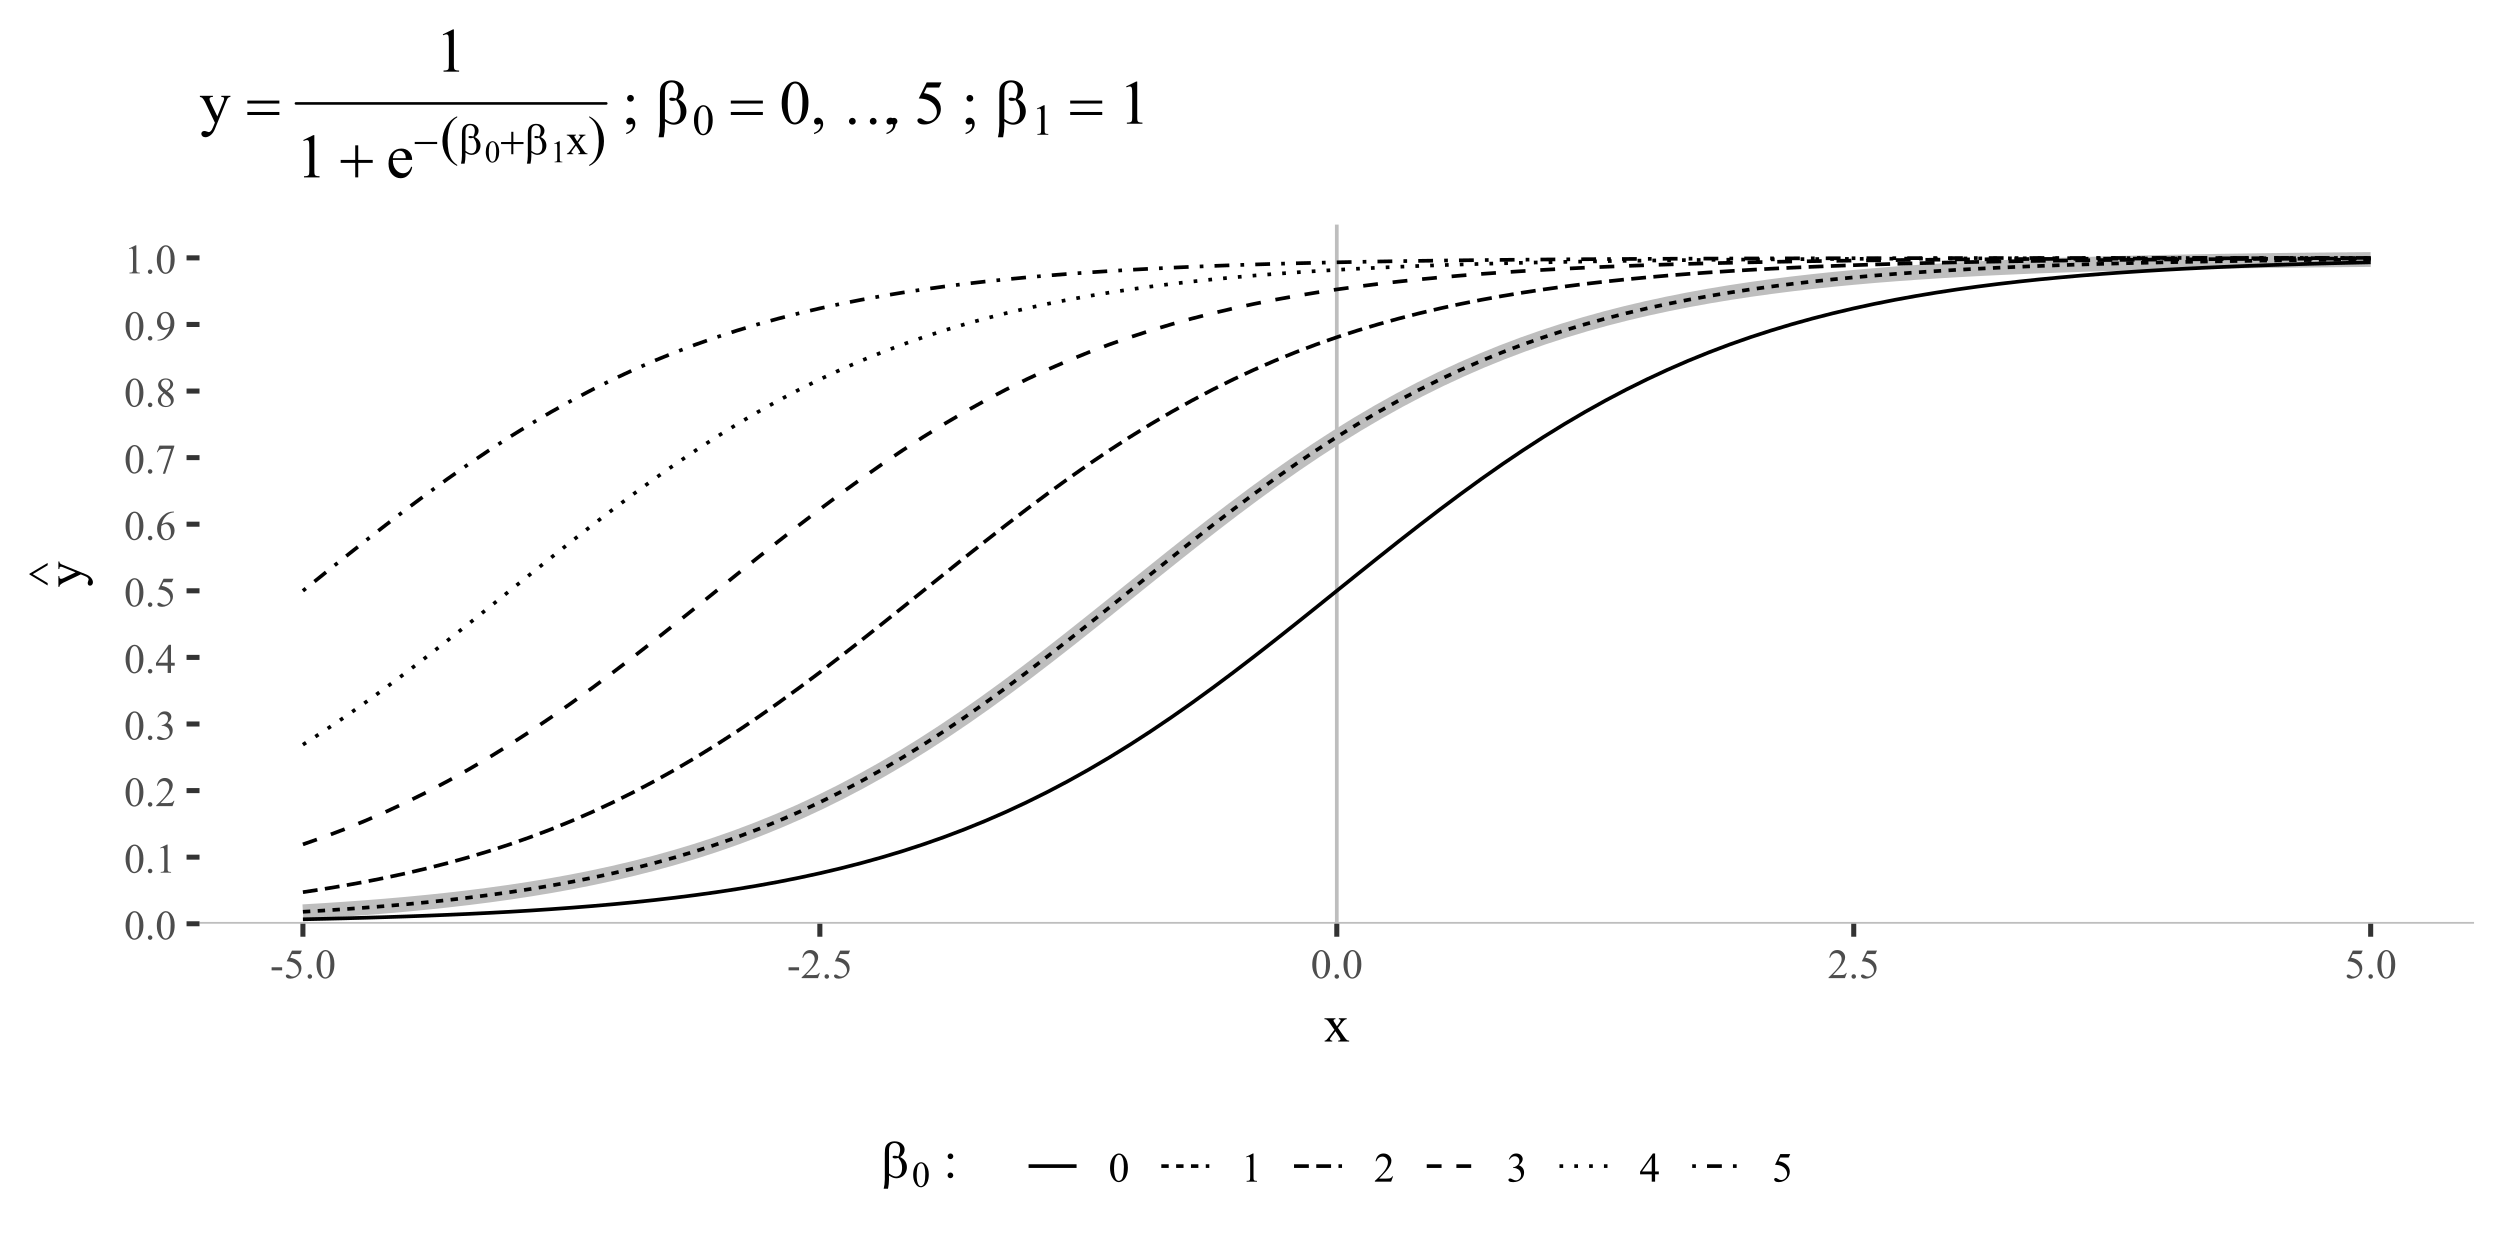 <?xml version="1.0" encoding="UTF-8"?>
<svg xmlns="http://www.w3.org/2000/svg" xmlns:xlink="http://www.w3.org/1999/xlink" width="720" height="360" viewBox="0 0 720 360">
<defs>
<g>
<g id="glyph-0-0">
<path d="M 0.434 -3.926 C 0.434 -4.832 0.57 -5.613 0.844 -6.266 C 1.117 -6.922 1.48 -7.406 1.934 -7.727 C 2.285 -7.98 2.648 -8.109 3.023 -8.109 C 3.633 -8.109 4.18 -7.797 4.664 -7.18 C 5.27 -6.406 5.57 -5.363 5.57 -4.047 C 5.57 -3.125 5.438 -2.344 5.172 -1.699 C 4.906 -1.055 4.57 -0.586 4.156 -0.297 C 3.746 -0.004 3.348 0.141 2.965 0.141 C 2.207 0.141 1.578 -0.309 1.07 -1.203 C 0.645 -1.953 0.434 -2.863 0.434 -3.926 M 1.582 -3.781 C 1.582 -2.684 1.719 -1.793 1.984 -1.102 C 2.207 -0.52 2.539 -0.227 2.984 -0.227 C 3.195 -0.227 3.41 -0.324 3.641 -0.512 C 3.863 -0.703 4.039 -1.02 4.156 -1.465 C 4.332 -2.137 4.422 -3.082 4.422 -4.305 C 4.422 -5.211 4.328 -5.969 4.141 -6.574 C 4 -7.023 3.82 -7.344 3.598 -7.531 C 3.438 -7.656 3.242 -7.723 3.016 -7.723 C 2.75 -7.723 2.516 -7.602 2.309 -7.367 C 2.027 -7.039 1.836 -6.531 1.734 -5.836 C 1.633 -5.141 1.582 -4.453 1.582 -3.781 Z M 1.582 -3.781 "/>
</g>
<g id="glyph-0-1">
<path d="M 1.5 -1.137 C 1.684 -1.137 1.836 -1.074 1.961 -0.945 C 2.086 -0.82 2.148 -0.664 2.148 -0.484 C 2.148 -0.309 2.086 -0.152 1.961 -0.027 C 1.832 0.102 1.68 0.164 1.5 0.164 C 1.32 0.164 1.168 0.102 1.039 -0.027 C 0.914 -0.152 0.852 -0.309 0.852 -0.484 C 0.852 -0.668 0.914 -0.824 1.039 -0.949 C 1.168 -1.074 1.32 -1.137 1.5 -1.137 Z M 1.5 -1.137 "/>
</g>
<g id="glyph-0-2">
<path d="M 1.406 -7.164 L 3.34 -8.109 L 3.531 -8.109 L 3.531 -1.398 C 3.531 -0.953 3.551 -0.676 3.59 -0.57 C 3.625 -0.457 3.703 -0.375 3.82 -0.316 C 3.938 -0.258 4.176 -0.223 4.535 -0.219 L 4.535 0 L 1.547 0 L 1.547 -0.219 C 1.922 -0.223 2.164 -0.258 2.273 -0.312 C 2.383 -0.371 2.457 -0.445 2.5 -0.543 C 2.543 -0.637 2.566 -0.922 2.566 -1.398 L 2.566 -5.688 C 2.566 -6.266 2.547 -6.641 2.508 -6.805 C 2.48 -6.926 2.43 -7.02 2.359 -7.078 C 2.285 -7.137 2.199 -7.164 2.098 -7.164 C 1.953 -7.164 1.75 -7.105 1.492 -6.984 Z M 1.406 -7.164 "/>
</g>
<g id="glyph-0-3">
<path d="M 5.5 -1.531 L 4.945 0 L 0.258 0 L 0.258 -0.219 C 1.637 -1.473 2.609 -2.5 3.172 -3.297 C 3.734 -4.094 4.016 -4.824 4.016 -5.484 C 4.016 -5.988 3.859 -6.402 3.551 -6.727 C 3.242 -7.051 2.871 -7.211 2.445 -7.211 C 2.051 -7.211 1.703 -7.098 1.391 -6.871 C 1.082 -6.641 0.852 -6.305 0.703 -5.867 L 0.484 -5.867 C 0.582 -6.586 0.836 -7.141 1.238 -7.531 C 1.645 -7.914 2.148 -8.109 2.754 -8.109 C 3.398 -8.109 3.938 -7.902 4.367 -7.488 C 4.801 -7.074 5.016 -6.586 5.016 -6.023 C 5.016 -5.621 4.922 -5.219 4.734 -4.816 C 4.445 -4.184 3.977 -3.512 3.328 -2.805 C 2.355 -1.742 1.746 -1.102 1.508 -0.883 L 3.578 -0.883 C 4 -0.883 4.297 -0.898 4.469 -0.93 C 4.637 -0.961 4.789 -1.027 4.93 -1.121 C 5.062 -1.219 5.184 -1.352 5.285 -1.531 Z M 5.5 -1.531 "/>
</g>
<g id="glyph-0-4">
<path d="M 0.609 -6.434 C 0.836 -6.969 1.121 -7.383 1.469 -7.672 C 1.812 -7.965 2.242 -8.109 2.758 -8.109 C 3.395 -8.109 3.883 -7.902 4.227 -7.488 C 4.484 -7.18 4.609 -6.852 4.609 -6.5 C 4.609 -5.918 4.25 -5.32 3.523 -4.703 C 4.008 -4.512 4.379 -4.238 4.629 -3.883 C 4.879 -3.527 5.004 -3.109 5.004 -2.633 C 5.004 -1.941 4.785 -1.348 4.348 -0.844 C 3.777 -0.188 2.949 0.141 1.867 0.141 C 1.332 0.141 0.969 0.074 0.777 -0.059 C 0.582 -0.191 0.484 -0.336 0.484 -0.484 C 0.484 -0.598 0.531 -0.699 0.625 -0.785 C 0.715 -0.871 0.828 -0.914 0.953 -0.914 C 1.051 -0.914 1.152 -0.898 1.254 -0.867 C 1.32 -0.848 1.469 -0.777 1.703 -0.652 C 1.938 -0.531 2.102 -0.457 2.191 -0.434 C 2.336 -0.391 2.488 -0.367 2.656 -0.367 C 3.055 -0.367 3.398 -0.523 3.695 -0.832 C 3.988 -1.141 4.137 -1.508 4.137 -1.93 C 4.137 -2.234 4.066 -2.535 3.93 -2.828 C 3.828 -3.047 3.719 -3.215 3.598 -3.328 C 3.43 -3.484 3.199 -3.625 2.906 -3.754 C 2.613 -3.879 2.312 -3.945 2.008 -3.945 L 1.82 -3.945 L 1.82 -4.117 C 2.129 -4.156 2.441 -4.27 2.75 -4.453 C 3.062 -4.637 3.289 -4.855 3.43 -5.117 C 3.57 -5.371 3.641 -5.656 3.641 -5.965 C 3.641 -6.367 3.512 -6.691 3.262 -6.941 C 3.008 -7.188 2.695 -7.312 2.32 -7.312 C 1.715 -7.312 1.207 -6.988 0.805 -6.34 Z M 0.609 -6.434 "/>
</g>
<g id="glyph-0-5">
<path d="M 5.586 -2.93 L 5.586 -2.098 L 4.516 -2.098 L 4.516 0 L 3.551 0 L 3.551 -2.098 L 0.188 -2.098 L 0.188 -2.848 L 3.875 -8.109 L 4.516 -8.109 L 4.516 -2.93 L 5.586 -2.93 M 3.551 -2.93 L 3.551 -6.875 L 0.762 -2.93 Z M 3.551 -2.93 "/>
</g>
<g id="glyph-0-6">
<path d="M 5.211 -7.945 L 4.75 -6.949 L 2.359 -6.949 L 1.84 -5.883 C 2.875 -5.73 3.695 -5.344 4.301 -4.727 C 4.82 -4.195 5.078 -3.57 5.078 -2.852 C 5.078 -2.434 4.996 -2.047 4.824 -1.695 C 4.656 -1.336 4.441 -1.035 4.184 -0.785 C 3.926 -0.535 3.641 -0.336 3.32 -0.18 C 2.871 0.031 2.41 0.141 1.938 0.141 C 1.461 0.141 1.117 0.059 0.898 -0.102 C 0.684 -0.266 0.574 -0.445 0.574 -0.641 C 0.574 -0.746 0.617 -0.844 0.711 -0.93 C 0.797 -1.012 0.91 -1.055 1.047 -1.055 C 1.148 -1.055 1.238 -1.039 1.316 -1.008 C 1.391 -0.977 1.52 -0.898 1.703 -0.766 C 2 -0.562 2.293 -0.461 2.594 -0.461 C 3.055 -0.461 3.453 -0.637 3.801 -0.98 C 4.145 -1.328 4.32 -1.746 4.32 -2.242 C 4.32 -2.727 4.164 -3.172 3.855 -3.59 C 3.547 -4.004 3.121 -4.324 2.578 -4.555 C 2.152 -4.727 1.57 -4.828 0.836 -4.859 L 2.359 -7.945 Z M 5.211 -7.945 "/>
</g>
<g id="glyph-0-7">
<path d="M 5.379 -8.109 L 5.379 -7.891 C 4.863 -7.84 4.441 -7.738 4.117 -7.586 C 3.789 -7.43 3.469 -7.195 3.148 -6.879 C 2.832 -6.562 2.566 -6.211 2.359 -5.82 C 2.148 -5.434 1.977 -4.969 1.836 -4.438 C 2.398 -4.82 2.961 -5.016 3.527 -5.016 C 4.07 -5.016 4.539 -4.797 4.938 -4.359 C 5.336 -3.922 5.535 -3.359 5.539 -2.672 C 5.535 -2.008 5.336 -1.402 4.934 -0.855 C 4.449 -0.191 3.809 0.141 3.012 0.141 C 2.469 0.141 2.008 -0.039 1.629 -0.398 C 0.887 -1.098 0.516 -2.004 0.516 -3.117 C 0.516 -3.828 0.656 -4.504 0.945 -5.145 C 1.227 -5.785 1.637 -6.352 2.164 -6.852 C 2.695 -7.344 3.199 -7.68 3.688 -7.852 C 4.168 -8.023 4.621 -8.109 5.039 -8.109 L 5.379 -8.109 M 1.734 -4.008 C 1.664 -3.48 1.629 -3.055 1.629 -2.73 C 1.629 -2.355 1.699 -1.949 1.836 -1.508 C 1.977 -1.07 2.18 -0.719 2.453 -0.461 C 2.656 -0.277 2.895 -0.188 3.18 -0.188 C 3.523 -0.188 3.824 -0.348 4.094 -0.668 C 4.359 -0.988 4.492 -1.445 4.492 -2.039 C 4.492 -2.707 4.359 -3.285 4.094 -3.773 C 3.828 -4.262 3.453 -4.508 2.965 -4.508 C 2.816 -4.508 2.656 -4.473 2.488 -4.414 C 2.316 -4.348 2.066 -4.215 1.734 -4.008 Z M 1.734 -4.008 "/>
</g>
<g id="glyph-0-8">
<path d="M 1.207 -7.945 L 5.469 -7.945 L 5.469 -7.723 L 2.82 0.164 L 2.164 0.164 L 4.535 -6.992 L 2.352 -6.992 C 1.906 -6.992 1.594 -6.938 1.406 -6.832 C 1.078 -6.652 0.812 -6.375 0.617 -6 L 0.445 -6.062 Z M 1.207 -7.945 "/>
</g>
<g id="glyph-0-9">
<path d="M 2.305 -4 C 1.672 -4.516 1.27 -4.93 1.086 -5.242 C 0.906 -5.555 0.812 -5.879 0.812 -6.219 C 0.812 -6.734 1.016 -7.176 1.414 -7.551 C 1.812 -7.922 2.34 -8.109 3 -8.109 C 3.641 -8.109 4.156 -7.934 4.547 -7.586 C 4.938 -7.238 5.133 -6.844 5.133 -6.398 C 5.133 -6.102 5.027 -5.797 4.816 -5.492 C 4.605 -5.18 4.164 -4.816 3.5 -4.398 C 4.184 -3.867 4.641 -3.453 4.863 -3.148 C 5.16 -2.746 5.309 -2.328 5.309 -1.887 C 5.309 -1.328 5.094 -0.852 4.672 -0.453 C 4.242 -0.059 3.688 0.141 2.992 0.141 C 2.238 0.141 1.652 -0.098 1.23 -0.57 C 0.895 -0.945 0.727 -1.359 0.727 -1.812 C 0.727 -2.16 0.844 -2.512 1.082 -2.855 C 1.316 -3.203 1.723 -3.582 2.305 -4 M 3.223 -4.629 C 3.691 -5.051 3.988 -5.383 4.113 -5.629 C 4.238 -5.871 4.301 -6.148 4.301 -6.457 C 4.301 -6.867 4.184 -7.188 3.953 -7.422 C 3.723 -7.652 3.41 -7.77 3.012 -7.77 C 2.613 -7.77 2.289 -7.652 2.039 -7.422 C 1.789 -7.191 1.664 -6.922 1.664 -6.617 C 1.664 -6.41 1.715 -6.207 1.82 -6.008 C 1.922 -5.801 2.07 -5.609 2.262 -5.426 L 3.223 -4.629 M 2.578 -3.781 C 2.254 -3.504 2.012 -3.207 1.859 -2.887 C 1.699 -2.562 1.625 -2.215 1.625 -1.84 C 1.625 -1.336 1.762 -0.934 2.035 -0.629 C 2.312 -0.328 2.66 -0.176 3.086 -0.176 C 3.508 -0.176 3.848 -0.293 4.102 -0.531 C 4.355 -0.77 4.484 -1.062 4.484 -1.398 C 4.484 -1.68 4.406 -1.934 4.258 -2.156 C 3.98 -2.57 3.422 -3.109 2.578 -3.781 Z M 2.578 -3.781 "/>
</g>
<g id="glyph-0-10">
<path d="M 0.633 0.164 L 0.633 -0.055 C 1.141 -0.059 1.613 -0.18 2.051 -0.406 C 2.488 -0.637 2.91 -1.035 3.32 -1.605 C 3.727 -2.176 4.012 -2.801 4.172 -3.484 C 3.559 -3.09 3.004 -2.895 2.508 -2.895 C 1.949 -2.895 1.469 -3.109 1.07 -3.543 C 0.672 -3.973 0.477 -4.547 0.477 -5.262 C 0.477 -5.957 0.672 -6.574 1.07 -7.117 C 1.555 -7.777 2.18 -8.109 2.953 -8.109 C 3.605 -8.109 4.164 -7.84 4.629 -7.301 C 5.199 -6.633 5.484 -5.809 5.484 -4.828 C 5.484 -3.945 5.266 -3.121 4.836 -2.359 C 4.398 -1.594 3.797 -0.961 3.023 -0.457 C 2.395 -0.043 1.707 0.164 0.969 0.164 L 0.633 0.164 M 4.266 -3.922 C 4.336 -4.426 4.371 -4.836 4.371 -5.141 C 4.371 -5.516 4.305 -5.926 4.18 -6.367 C 4.047 -6.805 3.867 -7.141 3.629 -7.375 C 3.395 -7.609 3.125 -7.727 2.824 -7.727 C 2.477 -7.727 2.172 -7.57 1.91 -7.258 C 1.648 -6.945 1.516 -6.48 1.516 -5.867 C 1.516 -5.039 1.691 -4.395 2.039 -3.93 C 2.293 -3.594 2.605 -3.43 2.977 -3.43 C 3.156 -3.43 3.367 -3.469 3.617 -3.555 C 3.859 -3.641 4.078 -3.762 4.266 -3.922 Z M 4.266 -3.922 "/>
</g>
<g id="glyph-0-11">
<path d="M 0.484 -3.133 L 3.516 -3.133 L 3.516 -2.25 L 0.484 -2.25 Z M 0.484 -3.133 "/>
</g>
<g id="glyph-1-0">
<path d="M 0.199 -6.711 L 3.355 -6.711 L 3.355 -6.438 C 3.152 -6.438 3.016 -6.402 2.934 -6.336 C 2.852 -6.266 2.812 -6.176 2.812 -6.062 C 2.812 -5.945 2.898 -5.766 3.07 -5.523 C 3.121 -5.445 3.203 -5.32 3.312 -5.156 L 3.785 -4.395 L 4.336 -5.156 C 4.688 -5.641 4.863 -5.945 4.863 -6.07 C 4.863 -6.176 4.82 -6.262 4.738 -6.332 C 4.656 -6.402 4.52 -6.438 4.336 -6.438 L 4.336 -6.711 L 6.605 -6.711 L 6.605 -6.438 C 6.367 -6.422 6.16 -6.355 5.984 -6.242 C 5.746 -6.074 5.418 -5.711 5.004 -5.156 L 4.086 -3.934 L 5.758 -1.531 C 6.168 -0.941 6.461 -0.586 6.637 -0.465 C 6.812 -0.344 7.039 -0.277 7.316 -0.266 L 7.316 0 L 4.152 0 L 4.152 -0.266 C 4.371 -0.266 4.543 -0.312 4.664 -0.41 C 4.758 -0.477 4.805 -0.57 4.805 -0.68 C 4.805 -0.793 4.648 -1.078 4.336 -1.531 L 3.355 -2.965 L 2.277 -1.531 C 1.945 -1.086 1.781 -0.824 1.781 -0.738 C 1.781 -0.621 1.836 -0.516 1.945 -0.422 C 2.055 -0.324 2.219 -0.273 2.438 -0.266 L 2.438 0 L 0.25 0 L 0.25 -0.266 C 0.426 -0.289 0.578 -0.348 0.711 -0.445 C 0.895 -0.59 1.207 -0.949 1.648 -1.531 L 3.055 -3.398 L 1.781 -5.242 C 1.418 -5.773 1.141 -6.102 0.941 -6.238 C 0.742 -6.371 0.496 -6.438 0.199 -6.438 Z M 0.199 -6.711 "/>
</g>
<g id="glyph-1-1">
<path d="M 2.117 -6.914 C 2.34 -6.914 2.531 -6.836 2.691 -6.676 C 2.852 -6.516 2.93 -6.324 2.93 -6.102 C 2.93 -5.875 2.852 -5.684 2.691 -5.527 C 2.531 -5.367 2.34 -5.289 2.117 -5.289 C 1.891 -5.289 1.699 -5.367 1.543 -5.527 C 1.383 -5.684 1.305 -5.875 1.305 -6.102 C 1.305 -6.324 1.383 -6.516 1.543 -6.676 C 1.699 -6.836 1.891 -6.914 2.117 -6.914 M 2.102 -1.43 C 2.332 -1.43 2.527 -1.348 2.684 -1.188 C 2.844 -1.023 2.922 -0.832 2.922 -0.609 C 2.922 -0.383 2.84 -0.191 2.68 -0.031 C 2.52 0.125 2.328 0.203 2.102 0.203 C 1.879 0.203 1.688 0.125 1.527 -0.031 C 1.367 -0.191 1.289 -0.383 1.289 -0.609 C 1.289 -0.832 1.367 -1.023 1.527 -1.188 C 1.688 -1.348 1.879 -1.43 2.102 -1.43 Z M 2.102 -1.43 "/>
</g>
<g id="glyph-1-2">
</g>
<g id="glyph-2-0">
<path d="M -6.711 -0.09 L -6.711 -3.215 L -6.438 -3.215 L -6.438 -3.062 C -6.438 -2.844 -6.391 -2.676 -6.297 -2.566 C -6.199 -2.457 -6.082 -2.402 -5.941 -2.402 C -5.75 -2.402 -5.484 -2.484 -5.148 -2.645 L -1.766 -4.277 L -5.473 -5.777 C -5.672 -5.863 -5.867 -5.902 -6.062 -5.902 C -6.152 -5.902 -6.219 -5.887 -6.262 -5.852 C -6.316 -5.812 -6.359 -5.75 -6.391 -5.668 C -6.422 -5.586 -6.438 -5.438 -6.438 -5.23 L -6.711 -5.23 L -6.707 -7.414 L -6.438 -7.414 C -6.418 -7.23 -6.379 -7.094 -6.32 -6.996 C -6.262 -6.898 -6.152 -6.789 -5.992 -6.672 C -5.922 -6.629 -5.734 -6.547 -5.426 -6.422 L 1.266 -3.691 C 1.918 -3.426 2.406 -3.082 2.738 -2.656 C 3.07 -2.227 3.238 -1.816 3.238 -1.422 C 3.238 -1.133 3.152 -0.895 2.988 -0.711 C 2.82 -0.523 2.633 -0.434 2.418 -0.434 C 2.211 -0.434 2.047 -0.5 1.922 -0.633 C 1.797 -0.77 1.734 -0.953 1.734 -1.188 C 1.734 -1.348 1.789 -1.566 1.898 -1.844 C 1.969 -2.039 2.008 -2.164 2.008 -2.211 C 2.008 -2.359 1.93 -2.52 1.781 -2.691 C 1.629 -2.863 1.336 -3.039 0.902 -3.215 L -0.262 -3.691 L -5.324 -1.281 C -5.477 -1.207 -5.664 -1.09 -5.891 -0.93 C -6.059 -0.809 -6.176 -0.707 -6.234 -0.629 C -6.312 -0.516 -6.379 -0.336 -6.438 -0.09 Z M -6.711 -0.09 "/>
</g>
<g id="glyph-2-1">
<path d="M -10.137 -3.648 L -4.887 -6.762 L -4.887 -6.086 L -9.176 -3.523 L -4.887 -0.961 L -4.887 -0.27 L -10.137 -3.43 Z M -10.137 -3.648 "/>
</g>
<g id="glyph-3-0">
<path d="M 2.418 -0.57 L 2.418 0.668 C 2.418 1.457 2.32 2.312 2.125 3.238 L 0.887 3.238 C 1.02 2.633 1.098 2.219 1.121 2 C 1.184 1.316 1.215 0.816 1.215 0.5 L 1.215 -6.988 C 1.215 -7.859 1.301 -8.508 1.477 -8.934 C 1.648 -9.355 1.961 -9.707 2.414 -9.992 C 2.863 -10.273 3.406 -10.414 4.035 -10.414 C 4.91 -10.414 5.609 -10.18 6.129 -9.711 C 6.652 -9.242 6.914 -8.688 6.914 -8.043 C 6.914 -7.625 6.809 -7.234 6.594 -6.859 C 6.383 -6.484 6.055 -6.16 5.609 -5.891 C 6.918 -5.262 7.574 -4.293 7.574 -2.973 C 7.574 -2.387 7.438 -1.84 7.164 -1.332 C 6.891 -0.824 6.512 -0.438 6.035 -0.172 C 5.555 0.094 5.062 0.227 4.555 0.227 C 4.227 0.227 3.906 0.172 3.586 0.059 C 3.266 -0.055 2.875 -0.266 2.418 -0.57 M 2.418 -1.148 C 2.891 -0.816 3.305 -0.578 3.656 -0.434 C 3.918 -0.324 4.184 -0.27 4.445 -0.27 C 4.938 -0.27 5.352 -0.477 5.688 -0.883 C 6.023 -1.289 6.188 -1.938 6.188 -2.82 C 6.188 -3.375 6.109 -3.863 5.949 -4.281 C 5.793 -4.699 5.512 -5.156 5.113 -5.656 C 4.773 -5.543 4.484 -5.484 4.242 -5.484 C 3.949 -5.484 3.742 -5.531 3.621 -5.617 C 3.504 -5.707 3.441 -5.801 3.441 -5.902 C 3.441 -5.996 3.488 -6.078 3.582 -6.152 C 3.676 -6.227 3.824 -6.262 4.027 -6.262 C 4.266 -6.262 4.629 -6.199 5.113 -6.07 C 5.453 -6.75 5.625 -7.391 5.625 -8 C 5.625 -8.613 5.473 -9.09 5.172 -9.426 C 4.867 -9.762 4.492 -9.93 4.043 -9.93 C 3.477 -9.93 3.035 -9.691 2.727 -9.215 C 2.52 -8.895 2.418 -8.387 2.418 -7.684 Z M 2.418 -1.148 "/>
</g>
<g id="glyph-3-1">
</g>
<g id="glyph-4-0">
<path d="M 0.379 -3.434 C 0.379 -4.227 0.5 -4.91 0.738 -5.484 C 0.977 -6.055 1.297 -6.48 1.691 -6.762 C 2 -6.984 2.316 -7.094 2.645 -7.094 C 3.18 -7.094 3.656 -6.824 4.082 -6.281 C 4.609 -5.605 4.875 -4.695 4.875 -3.543 C 4.875 -2.734 4.758 -2.051 4.527 -1.488 C 4.293 -0.922 4 -0.512 3.637 -0.258 C 3.277 -0.004 2.93 0.125 2.594 0.125 C 1.93 0.125 1.379 -0.27 0.938 -1.051 C 0.566 -1.711 0.379 -2.504 0.379 -3.434 M 1.383 -3.309 C 1.383 -2.352 1.504 -1.57 1.738 -0.965 C 1.934 -0.453 2.223 -0.199 2.609 -0.199 C 2.793 -0.199 2.984 -0.281 3.184 -0.449 C 3.383 -0.613 3.531 -0.891 3.637 -1.281 C 3.793 -1.871 3.871 -2.699 3.871 -3.77 C 3.871 -4.562 3.789 -5.223 3.625 -5.754 C 3.5 -6.145 3.344 -6.426 3.148 -6.59 C 3.008 -6.699 2.84 -6.758 2.641 -6.758 C 2.406 -6.758 2.199 -6.652 2.02 -6.445 C 1.773 -6.16 1.605 -5.715 1.516 -5.105 C 1.43 -4.496 1.383 -3.898 1.383 -3.309 Z M 1.383 -3.309 "/>
</g>
<g id="glyph-5-0">
<path d="M 0.105 -8.051 L 3.859 -8.051 L 3.859 -7.727 L 3.672 -7.727 C 3.41 -7.727 3.211 -7.668 3.082 -7.555 C 2.949 -7.441 2.883 -7.297 2.883 -7.129 C 2.883 -6.898 2.98 -6.582 3.172 -6.18 L 5.133 -2.117 L 6.934 -6.566 C 7.035 -6.805 7.086 -7.043 7.086 -7.277 C 7.086 -7.383 7.062 -7.461 7.023 -7.516 C 6.977 -7.578 6.902 -7.629 6.805 -7.668 C 6.703 -7.707 6.527 -7.727 6.273 -7.727 L 6.273 -8.051 L 8.895 -8.051 L 8.895 -7.727 C 8.676 -7.703 8.512 -7.656 8.395 -7.586 C 8.277 -7.516 8.148 -7.383 8.008 -7.188 C 7.953 -7.105 7.855 -6.883 7.707 -6.512 L 4.43 1.52 C 4.113 2.301 3.699 2.887 3.188 3.289 C 2.672 3.684 2.18 3.883 1.703 3.883 C 1.359 3.883 1.074 3.785 0.852 3.586 C 0.629 3.387 0.52 3.156 0.52 2.898 C 0.52 2.656 0.598 2.457 0.762 2.309 C 0.922 2.156 1.141 2.082 1.422 2.082 C 1.617 2.082 1.879 2.148 2.215 2.277 C 2.449 2.363 2.594 2.406 2.656 2.406 C 2.828 2.406 3.023 2.316 3.23 2.137 C 3.438 1.953 3.648 1.602 3.859 1.082 L 4.43 -0.316 L 1.539 -6.391 C 1.449 -6.57 1.309 -6.797 1.117 -7.066 C 0.969 -7.27 0.848 -7.41 0.758 -7.48 C 0.621 -7.574 0.402 -7.656 0.105 -7.727 Z M 0.105 -8.051 "/>
</g>
<g id="glyph-5-1">
<path d="M 2.109 -10.75 L 5.008 -12.164 L 5.301 -12.164 L 5.301 -2.102 C 5.301 -1.434 5.328 -1.016 5.383 -0.852 C 5.438 -0.688 5.555 -0.562 5.73 -0.477 C 5.906 -0.387 6.262 -0.336 6.805 -0.324 L 6.805 0 L 2.32 0 L 2.32 -0.324 C 2.883 -0.336 3.246 -0.387 3.41 -0.469 C 3.574 -0.555 3.688 -0.668 3.754 -0.812 C 3.816 -0.957 3.848 -1.387 3.852 -2.102 L 3.852 -8.535 C 3.848 -9.402 3.82 -9.957 3.762 -10.203 C 3.719 -10.391 3.645 -10.531 3.539 -10.617 C 3.43 -10.703 3.297 -10.75 3.148 -10.75 C 2.93 -10.75 2.629 -10.656 2.242 -10.477 Z M 2.109 -10.75 "/>
</g>
<g id="glyph-5-2">
<path d="M 1.914 -5.02 C 1.91 -3.824 2.199 -2.887 2.785 -2.207 C 3.371 -1.527 4.059 -1.188 4.852 -1.188 C 5.379 -1.188 5.836 -1.332 6.227 -1.621 C 6.617 -1.91 6.945 -2.406 7.207 -3.109 L 7.48 -2.938 C 7.355 -2.133 7 -1.402 6.406 -0.742 C 5.816 -0.082 5.074 0.246 4.184 0.246 C 3.219 0.246 2.391 -0.129 1.699 -0.883 C 1.012 -1.637 0.668 -2.648 0.668 -3.922 C 0.668 -5.297 1.02 -6.371 1.727 -7.141 C 2.434 -7.91 3.32 -8.297 4.387 -8.297 C 5.289 -8.297 6.031 -8 6.609 -7.406 C 7.188 -6.809 7.48 -6.016 7.48 -5.02 L 1.914 -5.02 M 1.914 -5.527 L 5.641 -5.527 C 5.613 -6.043 5.551 -6.406 5.457 -6.617 C 5.312 -6.945 5.094 -7.203 4.805 -7.391 C 4.512 -7.578 4.211 -7.672 3.895 -7.672 C 3.406 -7.672 2.973 -7.484 2.59 -7.105 C 2.203 -6.727 1.98 -6.203 1.914 -5.527 Z M 1.914 -5.527 "/>
</g>
<g id="glyph-5-3">
<path d="M 2.477 -8.305 C 2.746 -8.305 2.977 -8.211 3.168 -8.023 C 3.359 -7.836 3.453 -7.609 3.453 -7.34 C 3.453 -7.07 3.359 -6.84 3.168 -6.648 C 2.977 -6.457 2.746 -6.363 2.477 -6.363 C 2.207 -6.363 1.98 -6.457 1.789 -6.648 C 1.598 -6.84 1.504 -7.07 1.504 -7.34 C 1.504 -7.609 1.598 -7.836 1.789 -8.023 C 1.98 -8.211 2.207 -8.305 2.477 -8.305 M 1.25 2.996 L 1.25 2.609 C 1.852 2.41 2.32 2.102 2.648 1.684 C 2.98 1.266 3.148 0.82 3.148 0.352 C 3.148 0.238 3.121 0.145 3.066 0.07 C 3.027 0.016 2.984 -0.008 2.945 -0.008 C 2.879 -0.008 2.738 0.051 2.523 0.168 C 2.418 0.219 2.305 0.246 2.188 0.246 C 1.902 0.246 1.672 0.16 1.504 -0.008 C 1.332 -0.18 1.25 -0.414 1.25 -0.711 C 1.25 -1 1.359 -1.246 1.578 -1.449 C 1.797 -1.656 2.066 -1.758 2.383 -1.758 C 2.77 -1.758 3.113 -1.59 3.414 -1.254 C 3.715 -0.914 3.867 -0.469 3.867 0.086 C 3.867 0.691 3.656 1.254 3.238 1.77 C 2.82 2.289 2.156 2.699 1.25 2.996 Z M 1.25 2.996 "/>
</g>
<g id="glyph-5-4">
<path d="M 0.648 -5.891 C 0.648 -7.246 0.855 -8.418 1.266 -9.398 C 1.676 -10.383 2.219 -11.113 2.898 -11.594 C 3.426 -11.973 3.973 -12.164 4.535 -12.164 C 5.449 -12.164 6.27 -11.699 6.996 -10.766 C 7.902 -9.613 8.359 -8.047 8.359 -6.074 C 8.359 -4.691 8.16 -3.516 7.762 -2.547 C 7.363 -1.582 6.855 -0.879 6.234 -0.445 C 5.617 -0.008 5.02 0.211 4.445 0.211 C 3.309 0.211 2.363 -0.461 1.609 -1.801 C 0.969 -2.934 0.648 -4.293 0.648 -5.891 M 2.375 -5.668 C 2.375 -4.027 2.574 -2.688 2.98 -1.652 C 3.312 -0.777 3.812 -0.344 4.473 -0.344 C 4.789 -0.344 5.117 -0.484 5.457 -0.77 C 5.797 -1.055 6.055 -1.531 6.23 -2.195 C 6.5 -3.203 6.637 -4.625 6.637 -6.461 C 6.637 -7.82 6.496 -8.953 6.215 -9.859 C 6.004 -10.535 5.73 -11.012 5.398 -11.293 C 5.156 -11.488 4.867 -11.586 4.527 -11.586 C 4.129 -11.586 3.773 -11.406 3.461 -11.047 C 3.039 -10.562 2.754 -9.797 2.602 -8.754 C 2.449 -7.711 2.375 -6.684 2.375 -5.668 Z M 2.375 -5.668 "/>
</g>
<g id="glyph-5-5">
<path d="M 7.812 -11.918 L 7.129 -10.422 L 3.543 -10.422 L 2.758 -8.824 C 4.312 -8.594 5.543 -8.02 6.453 -7.094 C 7.23 -6.297 7.621 -5.359 7.621 -4.281 C 7.621 -3.652 7.492 -3.074 7.238 -2.539 C 6.984 -2.008 6.66 -1.551 6.273 -1.18 C 5.891 -0.801 5.457 -0.5 4.984 -0.273 C 4.309 0.051 3.617 0.211 2.91 0.211 C 2.195 0.211 1.676 0.09 1.348 -0.152 C 1.023 -0.398 0.859 -0.664 0.859 -0.957 C 0.859 -1.121 0.93 -1.266 1.062 -1.395 C 1.199 -1.52 1.367 -1.582 1.574 -1.582 C 1.727 -1.582 1.859 -1.559 1.973 -1.512 C 2.086 -1.465 2.281 -1.344 2.559 -1.152 C 2.996 -0.848 3.441 -0.695 3.895 -0.695 C 4.578 -0.695 5.18 -0.953 5.699 -1.473 C 6.219 -1.992 6.477 -2.621 6.477 -3.367 C 6.477 -4.086 6.246 -4.758 5.781 -5.383 C 5.32 -6.008 4.68 -6.488 3.867 -6.828 C 3.227 -7.094 2.359 -7.246 1.258 -7.285 L 3.543 -11.918 Z M 7.812 -11.918 "/>
</g>
<g id="glyph-6-0">
<path d="M 0.324 -6.672 L 9.555 -6.672 L 9.555 -5.82 L 0.324 -5.82 L 0.324 -6.672 M 0.324 -3.391 L 9.555 -3.391 L 9.555 -2.523 L 0.324 -2.523 Z M 0.324 -3.391 "/>
</g>
<g id="glyph-6-1">
<path d="M 4.516 -9.227 L 5.379 -9.227 L 5.379 -5.027 L 9.555 -5.027 L 9.555 -4.176 L 5.379 -4.176 L 5.379 0 L 4.516 0 L 4.516 -4.176 L 0.324 -4.176 L 0.324 -5.027 L 4.516 -5.027 Z M 4.516 -9.227 "/>
</g>
<g id="glyph-6-2">
</g>
<g id="glyph-6-3">
<path d="M 2.898 -0.688 L 2.898 0.801 C 2.898 1.75 2.781 2.777 2.547 3.883 L 1.062 3.883 C 1.223 3.156 1.316 2.664 1.344 2.398 C 1.422 1.578 1.461 0.977 1.461 0.598 L 1.461 -8.383 C 1.461 -9.434 1.562 -10.211 1.77 -10.719 C 1.98 -11.227 2.355 -11.648 2.895 -11.988 C 3.438 -12.328 4.086 -12.5 4.844 -12.5 C 5.891 -12.5 6.73 -12.219 7.355 -11.656 C 7.984 -11.094 8.297 -10.422 8.297 -9.648 C 8.297 -9.152 8.168 -8.68 7.914 -8.23 C 7.66 -7.781 7.266 -7.395 6.734 -7.066 C 8.301 -6.316 9.086 -5.148 9.086 -3.57 C 9.086 -2.867 8.922 -2.207 8.594 -1.602 C 8.266 -0.988 7.816 -0.527 7.242 -0.207 C 6.668 0.113 6.074 0.273 5.469 0.273 C 5.074 0.273 4.688 0.203 4.301 0.07 C 3.918 -0.062 3.449 -0.316 2.898 -0.688 M 2.898 -1.379 C 3.469 -0.98 3.965 -0.695 4.387 -0.52 C 4.703 -0.391 5.02 -0.324 5.336 -0.324 C 5.926 -0.324 6.422 -0.57 6.824 -1.059 C 7.227 -1.547 7.426 -2.324 7.426 -3.383 C 7.426 -4.051 7.332 -4.637 7.141 -5.137 C 6.949 -5.637 6.613 -6.188 6.133 -6.785 C 5.73 -6.648 5.383 -6.582 5.09 -6.582 C 4.738 -6.582 4.488 -6.637 4.348 -6.742 C 4.203 -6.848 4.133 -6.961 4.133 -7.086 C 4.133 -7.195 4.188 -7.293 4.297 -7.383 C 4.41 -7.469 4.586 -7.516 4.836 -7.516 C 5.121 -7.516 5.555 -7.438 6.133 -7.285 C 6.543 -8.102 6.75 -8.871 6.75 -9.598 C 6.75 -10.336 6.566 -10.906 6.203 -11.312 C 5.84 -11.715 5.391 -11.918 4.852 -11.918 C 4.172 -11.918 3.645 -11.629 3.27 -11.055 C 3.023 -10.676 2.898 -10.062 2.898 -9.219 Z M 2.898 -1.379 "/>
</g>
<g id="glyph-6-4">
<path d="M 0.969 2.996 L 0.969 2.609 C 1.57 2.41 2.039 2.102 2.367 1.684 C 2.699 1.266 2.867 0.824 2.867 0.359 C 2.867 0.23 2.84 0.137 2.797 0.078 C 2.746 0.02 2.688 -0.008 2.617 -0.008 C 2.586 -0.008 2.457 0.051 2.242 0.168 C 2.137 0.219 2.02 0.246 1.891 0.246 C 1.613 0.246 1.391 0.16 1.223 -0.008 C 1.051 -0.18 0.969 -0.414 0.969 -0.711 C 0.969 -1 1.078 -1.246 1.297 -1.449 C 1.516 -1.656 1.785 -1.758 2.102 -1.758 C 2.488 -1.758 2.832 -1.59 3.133 -1.254 C 3.434 -0.914 3.586 -0.469 3.586 0.086 C 3.586 0.691 3.375 1.254 2.957 1.77 C 2.539 2.289 1.875 2.699 0.969 2.996 Z M 0.969 2.996 "/>
</g>
<g id="glyph-6-5">
<path d="M 3.973 -0.73 C 3.973 -0.453 3.879 -0.223 3.688 -0.031 C 3.496 0.16 3.266 0.254 2.996 0.254 C 2.727 0.254 2.496 0.16 2.309 -0.031 C 2.117 -0.223 2.023 -0.453 2.023 -0.73 C 2.023 -1 2.117 -1.23 2.309 -1.418 C 2.496 -1.609 2.727 -1.703 2.996 -1.703 C 3.266 -1.703 3.496 -1.609 3.688 -1.418 C 3.879 -1.23 3.973 -1 3.973 -0.73 M 9.977 -0.73 C 9.977 -0.453 9.879 -0.223 9.691 -0.031 C 9.5 0.16 9.27 0.254 9 0.254 C 8.73 0.254 8.5 0.16 8.309 -0.031 C 8.121 -0.223 8.023 -0.453 8.023 -0.73 C 8.023 -1 8.121 -1.23 8.309 -1.418 C 8.5 -1.609 8.73 -1.703 9 -1.703 C 9.27 -1.703 9.5 -1.609 9.691 -1.418 C 9.879 -1.23 9.977 -1 9.977 -0.73 M 15.977 -0.73 C 15.977 -0.453 15.883 -0.223 15.691 -0.031 C 15.504 0.16 15.273 0.254 15.004 0.254 C 14.734 0.254 14.504 0.16 14.312 -0.031 C 14.121 -0.223 14.027 -0.453 14.027 -0.73 C 14.027 -1 14.121 -1.23 14.312 -1.418 C 14.504 -1.609 14.734 -1.703 15.004 -1.703 C 15.273 -1.703 15.504 -1.609 15.691 -1.418 C 15.883 -1.23 15.977 -1 15.977 -0.73 Z M 15.977 -0.73 "/>
</g>
<g id="glyph-7-0">
<path d="M 0.227 -3.543 L 6.688 -3.543 L 6.688 -2.934 L 0.227 -2.934 Z M 0.227 -3.543 "/>
</g>
<g id="glyph-7-1">
<path d="M 2.031 -0.48 L 2.031 0.559 C 2.031 1.223 1.949 1.945 1.785 2.719 L 0.746 2.719 C 0.855 2.211 0.922 1.863 0.941 1.68 C 0.996 1.105 1.02 0.684 1.02 0.418 L 1.02 -5.871 C 1.02 -6.602 1.094 -7.148 1.238 -7.504 C 1.387 -7.859 1.648 -8.152 2.027 -8.391 C 2.406 -8.629 2.859 -8.75 3.391 -8.75 C 4.125 -8.75 4.711 -8.551 5.148 -8.156 C 5.59 -7.766 5.809 -7.297 5.809 -6.754 C 5.809 -6.406 5.719 -6.074 5.539 -5.762 C 5.363 -5.449 5.086 -5.176 4.711 -4.945 C 5.812 -4.422 6.363 -3.605 6.363 -2.496 C 6.363 -2.004 6.246 -1.547 6.016 -1.121 C 5.789 -0.691 5.473 -0.367 5.07 -0.145 C 4.668 0.078 4.254 0.191 3.828 0.191 C 3.551 0.191 3.281 0.145 3.012 0.051 C 2.742 -0.047 2.414 -0.223 2.031 -0.48 M 2.031 -0.965 C 2.43 -0.688 2.773 -0.484 3.07 -0.363 C 3.293 -0.273 3.512 -0.227 3.734 -0.227 C 4.148 -0.227 4.496 -0.398 4.777 -0.742 C 5.059 -1.082 5.199 -1.625 5.199 -2.367 C 5.199 -2.836 5.133 -3.246 5 -3.598 C 4.867 -3.945 4.629 -4.332 4.293 -4.75 C 4.012 -4.656 3.766 -4.609 3.562 -4.609 C 3.316 -4.609 3.145 -4.645 3.043 -4.719 C 2.941 -4.793 2.891 -4.871 2.891 -4.957 C 2.891 -5.035 2.93 -5.105 3.008 -5.168 C 3.086 -5.23 3.211 -5.262 3.383 -5.262 C 3.586 -5.262 3.887 -5.207 4.293 -5.102 C 4.582 -5.672 4.727 -6.211 4.727 -6.719 C 4.727 -7.234 4.598 -7.637 4.344 -7.918 C 4.09 -8.199 3.773 -8.344 3.395 -8.344 C 2.922 -8.344 2.551 -8.141 2.289 -7.738 C 2.117 -7.473 2.031 -7.043 2.031 -6.453 Z M 2.031 -0.965 "/>
</g>
<g id="glyph-7-2">
<path d="M 3.164 -6.461 L 3.766 -6.461 L 3.766 -3.52 L 6.688 -3.52 L 6.688 -2.922 L 3.766 -2.922 L 3.766 0 L 3.164 0 L 3.164 -2.922 L 0.227 -2.922 L 0.227 -3.52 L 3.164 -3.52 Z M 3.164 -6.461 "/>
</g>
<g id="glyph-8-0">
<path d="M 4.891 3.07 L 4.891 3.398 C 3.555 2.734 2.512 1.754 1.766 0.465 C 1.02 -0.824 0.645 -2.234 0.645 -3.77 C 0.645 -5.363 1.039 -6.816 1.824 -8.125 C 2.605 -9.434 3.629 -10.371 4.891 -10.938 L 4.891 -10.613 C 4.262 -10.266 3.742 -9.789 3.336 -9.184 C 2.934 -8.578 2.629 -7.809 2.43 -6.879 C 2.23 -5.949 2.129 -4.977 2.129 -3.969 C 2.129 -2.824 2.223 -1.793 2.406 -0.867 C 2.59 0.055 2.875 0.82 3.254 1.426 C 3.633 2.035 4.18 2.582 4.891 3.07 Z M 4.891 3.07 "/>
</g>
<g id="glyph-8-1">
<path d="M 0.348 -10.613 L 0.348 -10.938 C 1.684 -10.273 2.727 -9.301 3.473 -8.008 C 4.219 -6.719 4.59 -5.309 4.59 -3.777 C 4.59 -2.18 4.199 -0.727 3.414 0.586 C 2.629 1.898 1.605 2.836 0.348 3.398 L 0.348 3.07 C 0.98 2.719 1.504 2.242 1.906 1.637 C 2.312 1.031 2.613 0.266 2.812 -0.66 C 3.008 -1.59 3.105 -2.562 3.105 -3.574 C 3.105 -4.715 3.016 -5.746 2.832 -6.672 C 2.652 -7.598 2.371 -8.363 1.988 -8.973 C 1.605 -9.578 1.059 -10.125 0.348 -10.613 Z M 0.348 -10.613 "/>
</g>
<g id="glyph-9-0">
<path d="M 0.324 -2.945 C 0.324 -3.625 0.426 -4.211 0.633 -4.699 C 0.836 -5.191 1.109 -5.555 1.449 -5.797 C 1.715 -5.988 1.984 -6.082 2.266 -6.082 C 2.727 -6.082 3.133 -5.848 3.5 -5.383 C 3.953 -4.805 4.18 -4.023 4.18 -3.035 C 4.18 -2.344 4.078 -1.758 3.879 -1.273 C 3.68 -0.789 3.426 -0.441 3.117 -0.223 C 2.809 -0.004 2.512 0.105 2.223 0.105 C 1.656 0.105 1.184 -0.23 0.805 -0.902 C 0.484 -1.465 0.324 -2.148 0.324 -2.945 M 1.188 -2.836 C 1.188 -2.016 1.289 -1.344 1.488 -0.828 C 1.656 -0.391 1.906 -0.172 2.238 -0.172 C 2.395 -0.172 2.559 -0.242 2.73 -0.383 C 2.898 -0.527 3.027 -0.766 3.117 -1.098 C 3.25 -1.602 3.316 -2.312 3.316 -3.23 C 3.316 -3.91 3.246 -4.477 3.105 -4.93 C 3 -5.266 2.867 -5.508 2.699 -5.648 C 2.578 -5.742 2.434 -5.793 2.262 -5.793 C 2.062 -5.793 1.887 -5.703 1.73 -5.523 C 1.52 -5.281 1.375 -4.898 1.301 -4.375 C 1.223 -3.855 1.188 -3.34 1.188 -2.836 Z M 1.188 -2.836 "/>
</g>
<g id="glyph-9-1">
<path d="M 1.055 -5.375 L 2.504 -6.082 L 2.648 -6.082 L 2.648 -1.051 C 2.648 -0.715 2.664 -0.508 2.691 -0.426 C 2.719 -0.344 2.777 -0.281 2.867 -0.238 C 2.953 -0.195 3.133 -0.168 3.402 -0.164 L 3.402 0 L 1.16 0 L 1.16 -0.164 C 1.441 -0.168 1.621 -0.191 1.703 -0.234 C 1.785 -0.277 1.844 -0.336 1.875 -0.406 C 1.91 -0.477 1.926 -0.691 1.926 -1.051 L 1.926 -4.266 C 1.926 -4.699 1.91 -4.98 1.883 -5.102 C 1.859 -5.195 1.824 -5.266 1.77 -5.309 C 1.715 -5.352 1.648 -5.375 1.574 -5.375 C 1.465 -5.375 1.312 -5.328 1.121 -5.238 Z M 1.055 -5.375 "/>
</g>
<g id="glyph-10-0">
<path d="M 0.168 -5.637 L 2.816 -5.637 L 2.816 -5.406 C 2.648 -5.406 2.531 -5.379 2.465 -5.32 C 2.395 -5.266 2.363 -5.188 2.363 -5.094 C 2.363 -4.996 2.434 -4.844 2.578 -4.641 C 2.621 -4.574 2.691 -4.469 2.781 -4.332 L 3.18 -3.691 L 3.641 -4.332 C 3.938 -4.738 4.086 -4.992 4.086 -5.102 C 4.086 -5.188 4.051 -5.258 3.98 -5.32 C 3.91 -5.379 3.797 -5.406 3.641 -5.406 L 3.641 -5.637 L 5.551 -5.637 L 5.551 -5.406 C 5.348 -5.395 5.176 -5.34 5.027 -5.242 C 4.824 -5.102 4.551 -4.797 4.203 -4.332 L 3.434 -3.305 L 4.836 -1.285 C 5.18 -0.789 5.426 -0.492 5.574 -0.391 C 5.723 -0.289 5.914 -0.234 6.145 -0.223 L 6.145 0 L 3.488 0 L 3.488 -0.223 C 3.672 -0.223 3.816 -0.262 3.918 -0.344 C 3.996 -0.402 4.035 -0.477 4.035 -0.57 C 4.035 -0.668 3.906 -0.906 3.641 -1.285 L 2.816 -2.492 L 1.914 -1.285 C 1.633 -0.914 1.496 -0.691 1.496 -0.621 C 1.496 -0.523 1.543 -0.434 1.633 -0.355 C 1.727 -0.273 1.863 -0.23 2.047 -0.223 L 2.047 0 L 0.211 0 L 0.211 -0.223 C 0.355 -0.242 0.484 -0.293 0.598 -0.375 C 0.754 -0.496 1.016 -0.797 1.383 -1.285 L 2.566 -2.855 L 1.496 -4.406 C 1.191 -4.848 0.957 -5.125 0.789 -5.238 C 0.625 -5.352 0.418 -5.406 0.168 -5.406 Z M 0.168 -5.637 "/>
</g>
<g id="glyph-10-1">
<path d="M 0.457 -4.121 C 0.457 -5.074 0.598 -5.895 0.887 -6.578 C 1.172 -7.266 1.555 -7.777 2.031 -8.113 C 2.398 -8.383 2.781 -8.516 3.176 -8.516 C 3.812 -8.516 4.387 -8.188 4.898 -7.535 C 5.531 -6.73 5.852 -5.633 5.852 -4.25 C 5.852 -3.285 5.711 -2.461 5.434 -1.785 C 5.152 -1.109 4.797 -0.617 4.363 -0.312 C 3.934 -0.004 3.516 0.148 3.113 0.148 C 2.316 0.148 1.656 -0.32 1.125 -1.262 C 0.68 -2.055 0.457 -3.008 0.457 -4.121 M 1.66 -3.969 C 1.66 -2.82 1.801 -1.883 2.086 -1.156 C 2.32 -0.547 2.668 -0.238 3.133 -0.238 C 3.352 -0.238 3.582 -0.34 3.82 -0.539 C 4.059 -0.738 4.238 -1.07 4.363 -1.539 C 4.551 -2.242 4.645 -3.238 4.645 -4.523 C 4.645 -5.473 4.547 -6.266 4.352 -6.902 C 4.203 -7.375 4.012 -7.707 3.777 -7.906 C 3.609 -8.043 3.406 -8.109 3.168 -8.109 C 2.891 -8.109 2.641 -7.984 2.426 -7.734 C 2.129 -7.395 1.926 -6.859 1.82 -6.129 C 1.715 -5.398 1.66 -4.68 1.66 -3.969 Z M 1.66 -3.969 "/>
</g>
<g id="glyph-10-2">
<path d="M 1.477 -7.523 L 3.508 -8.516 L 3.711 -8.516 L 3.711 -1.469 C 3.711 -1.004 3.73 -0.711 3.77 -0.598 C 3.809 -0.48 3.887 -0.395 4.012 -0.332 C 4.133 -0.27 4.383 -0.234 4.762 -0.227 L 4.762 0 L 1.625 0 L 1.625 -0.227 C 2.02 -0.234 2.273 -0.27 2.387 -0.328 C 2.5 -0.387 2.582 -0.469 2.629 -0.57 C 2.672 -0.668 2.695 -0.969 2.695 -1.469 L 2.695 -5.973 C 2.695 -6.582 2.676 -6.969 2.633 -7.145 C 2.605 -7.273 2.551 -7.371 2.477 -7.434 C 2.402 -7.492 2.309 -7.523 2.203 -7.523 C 2.051 -7.523 1.84 -7.461 1.57 -7.332 Z M 1.477 -7.523 "/>
</g>
</g>
<clipPath id="clip-0">
<path clip-rule="nonzero" d="M 57.461 265 L 712.527 265 L 712.527 266.039 L 57.461 266.039 Z M 57.461 265 "/>
</clipPath>
<clipPath id="clip-1">
<path clip-rule="nonzero" d="M 384 64.684 L 386 64.684 L 386 266.039 L 384 266.039 Z M 384 64.684 "/>
</clipPath>
</defs>
<rect x="-72" y="-36" width="864" height="432" fill="rgb(100%, 100%, 100%)" fill-opacity="1"/>
<g clip-path="url(#clip-0)">
<path fill="none" stroke-width="1.067" stroke-linecap="butt" stroke-linejoin="round" stroke="rgb(74.51%, 74.51%, 74.51%)" stroke-opacity="1" stroke-miterlimit="10" d="M 57.461 266.043 L 712.527 266.043 "/>
</g>
<g clip-path="url(#clip-1)">
<path fill="none" stroke-width="1.067" stroke-linecap="butt" stroke-linejoin="round" stroke="rgb(74.51%, 74.51%, 74.51%)" stroke-opacity="1" stroke-miterlimit="10" d="M 384.996 266.043 L 384.996 64.684 "/>
</g>
<path fill="none" stroke-width="4.268" stroke-linecap="butt" stroke-linejoin="round" stroke="rgb(74.51%, 74.51%, 74.51%)" stroke-opacity="1" stroke-miterlimit="10" d="M 87.238 262.594 L 93.191 262.238 L 99.148 261.844 L 105.102 261.414 L 111.059 260.941 L 117.012 260.422 L 122.969 259.848 L 128.922 259.219 L 134.879 258.531 L 140.832 257.773 L 146.789 256.945 L 152.742 256.039 L 158.699 255.047 L 164.652 253.965 L 170.609 252.781 L 176.562 251.492 L 182.52 250.09 L 188.473 248.566 L 194.43 246.91 L 200.383 245.121 L 206.34 243.18 L 212.297 241.09 L 218.25 238.836 L 224.207 236.418 L 230.16 233.828 L 236.117 231.055 L 242.07 228.105 L 248.027 224.969 L 253.98 221.648 L 259.938 218.148 L 265.891 214.465 L 271.848 210.609 L 277.801 206.586 L 283.758 202.406 L 289.711 198.086 L 295.668 193.637 L 301.621 189.078 L 307.578 184.43 L 313.531 179.711 L 319.488 174.945 L 325.441 170.152 L 331.398 165.363 L 337.352 160.598 L 343.309 155.875 L 349.262 151.227 L 355.219 146.668 L 361.176 142.219 L 367.129 137.898 L 373.086 133.719 L 379.039 129.699 L 384.996 125.84 L 390.949 122.16 L 396.906 118.656 L 402.859 115.336 L 408.816 112.199 L 414.77 109.25 L 420.727 106.48 L 426.68 103.887 L 432.637 101.469 L 438.59 99.215 L 444.547 97.125 L 450.5 95.188 L 456.457 93.395 L 462.41 91.738 L 468.367 90.215 L 474.32 88.812 L 480.277 87.523 L 486.23 86.34 L 492.188 85.258 L 498.141 84.266 L 504.098 83.359 L 510.055 82.531 L 516.008 81.773 L 521.965 81.086 L 527.918 80.457 L 533.875 79.887 L 539.828 79.363 L 545.785 78.891 L 551.738 78.461 L 557.695 78.07 L 563.648 77.715 L 569.605 77.391 L 575.559 77.098 L 581.516 76.832 L 587.469 76.59 L 593.426 76.371 L 599.379 76.172 L 605.336 75.992 L 611.289 75.828 L 617.246 75.684 L 623.199 75.547 L 629.156 75.426 L 635.109 75.316 L 641.066 75.215 L 647.02 75.125 L 652.977 75.043 L 658.93 74.969 L 664.887 74.902 L 670.844 74.844 L 676.797 74.789 L 682.754 74.738 "/>
<path fill="none" stroke-width="1.067" stroke-linecap="butt" stroke-linejoin="round" stroke="rgb(0%, 0%, 0%)" stroke-opacity="1" stroke-miterlimit="10" d="M 87.238 264.758 L 93.191 264.625 L 99.148 264.477 L 105.102 264.312 L 111.059 264.133 L 117.012 263.934 L 122.969 263.715 L 128.922 263.473 L 134.879 263.207 L 140.832 262.914 L 146.789 262.594 L 152.742 262.238 L 158.699 261.844 L 164.652 261.414 L 170.609 260.941 L 176.562 260.422 L 182.52 259.848 L 188.473 259.219 L 194.43 258.531 L 200.383 257.773 L 206.34 256.945 L 212.297 256.039 L 218.25 255.047 L 224.207 253.965 L 230.16 252.781 L 236.117 251.492 L 242.07 250.09 L 248.027 248.566 L 253.98 246.91 L 259.938 245.121 L 265.891 243.18 L 271.848 241.09 L 277.801 238.836 L 283.758 236.418 L 289.711 233.828 L 295.668 231.055 L 301.621 228.105 L 307.578 224.969 L 313.531 221.648 L 319.488 218.148 L 325.441 214.465 L 331.398 210.609 L 337.352 206.586 L 343.309 202.406 L 349.262 198.086 L 355.219 193.637 L 361.176 189.078 L 367.129 184.43 L 373.086 179.711 L 379.039 174.945 L 384.996 170.152 L 390.949 165.363 L 396.906 160.598 L 402.859 155.875 L 408.816 151.227 L 414.77 146.668 L 420.727 142.219 L 426.68 137.898 L 432.637 133.719 L 438.59 129.699 L 444.547 125.84 L 450.5 122.16 L 456.457 118.656 L 462.41 115.336 L 468.367 112.199 L 474.32 109.25 L 480.277 106.48 L 486.23 103.887 L 492.188 101.469 L 498.141 99.215 L 504.098 97.125 L 510.055 95.188 L 516.008 93.395 L 521.965 91.738 L 527.918 90.215 L 533.875 88.812 L 539.828 87.523 L 545.785 86.34 L 551.738 85.258 L 557.695 84.266 L 563.648 83.359 L 569.605 82.531 L 575.559 81.773 L 581.516 81.086 L 587.469 80.457 L 593.426 79.887 L 599.379 79.363 L 605.336 78.891 L 611.289 78.461 L 617.246 78.07 L 623.199 77.715 L 629.156 77.391 L 635.109 77.098 L 641.066 76.832 L 647.02 76.59 L 652.977 76.371 L 658.93 76.172 L 664.887 75.992 L 670.844 75.828 L 676.797 75.684 L 682.754 75.547 "/>
<path fill="none" stroke-width="1.067" stroke-linecap="butt" stroke-linejoin="round" stroke="rgb(0%, 0%, 0%)" stroke-opacity="1" stroke-dasharray="2.134 2.134" stroke-miterlimit="10" d="M 87.238 262.594 L 93.191 262.238 L 99.148 261.844 L 105.102 261.414 L 111.059 260.941 L 117.012 260.422 L 122.969 259.848 L 128.922 259.219 L 134.879 258.531 L 140.832 257.773 L 146.789 256.945 L 152.742 256.039 L 158.699 255.047 L 164.652 253.965 L 170.609 252.781 L 176.562 251.492 L 182.52 250.09 L 188.473 248.566 L 194.43 246.91 L 200.383 245.121 L 206.34 243.18 L 212.297 241.09 L 218.25 238.836 L 224.207 236.418 L 230.16 233.828 L 236.117 231.055 L 242.07 228.105 L 248.027 224.969 L 253.98 221.648 L 259.938 218.148 L 265.891 214.465 L 271.848 210.609 L 277.801 206.586 L 283.758 202.406 L 289.711 198.086 L 295.668 193.637 L 301.621 189.078 L 307.578 184.43 L 313.531 179.711 L 319.488 174.945 L 325.441 170.152 L 331.398 165.363 L 337.352 160.598 L 343.309 155.875 L 349.262 151.227 L 355.219 146.668 L 361.176 142.219 L 367.129 137.898 L 373.086 133.719 L 379.039 129.699 L 384.996 125.84 L 390.949 122.16 L 396.906 118.656 L 402.859 115.336 L 408.816 112.199 L 414.77 109.25 L 420.727 106.48 L 426.68 103.887 L 432.637 101.469 L 438.59 99.215 L 444.547 97.125 L 450.5 95.188 L 456.457 93.395 L 462.41 91.738 L 468.367 90.215 L 474.32 88.812 L 480.277 87.523 L 486.23 86.34 L 492.188 85.258 L 498.141 84.266 L 504.098 83.359 L 510.055 82.531 L 516.008 81.773 L 521.965 81.086 L 527.918 80.457 L 533.875 79.887 L 539.828 79.363 L 545.785 78.891 L 551.738 78.461 L 557.695 78.07 L 563.648 77.715 L 569.605 77.391 L 575.559 77.098 L 581.516 76.832 L 587.469 76.59 L 593.426 76.371 L 599.379 76.172 L 605.336 75.992 L 611.289 75.828 L 617.246 75.684 L 623.199 75.547 L 629.156 75.426 L 635.109 75.316 L 641.066 75.215 L 647.02 75.125 L 652.977 75.043 L 658.93 74.969 L 664.887 74.902 L 670.844 74.844 L 676.797 74.789 L 682.754 74.738 "/>
<path fill="none" stroke-width="1.067" stroke-linecap="butt" stroke-linejoin="round" stroke="rgb(0%, 0%, 0%)" stroke-opacity="1" stroke-dasharray="4.268 2.134" stroke-miterlimit="10" d="M 87.238 256.945 L 93.191 256.039 L 99.148 255.047 L 105.102 253.965 L 111.059 252.781 L 117.012 251.492 L 122.969 250.09 L 128.922 248.566 L 134.879 246.91 L 140.832 245.121 L 146.789 243.18 L 152.742 241.09 L 158.699 238.836 L 164.652 236.418 L 170.609 233.828 L 176.562 231.055 L 182.52 228.105 L 188.473 224.969 L 194.43 221.648 L 200.383 218.148 L 206.34 214.465 L 212.297 210.609 L 218.25 206.586 L 224.207 202.406 L 230.16 198.086 L 236.117 193.637 L 242.07 189.078 L 248.027 184.43 L 253.98 179.711 L 259.938 174.945 L 265.891 170.152 L 271.848 165.363 L 277.801 160.598 L 283.758 155.875 L 289.711 151.227 L 295.668 146.668 L 301.621 142.219 L 307.578 137.898 L 313.531 133.719 L 319.488 129.699 L 325.441 125.84 L 331.398 122.16 L 337.352 118.656 L 343.309 115.336 L 349.262 112.199 L 355.219 109.25 L 361.176 106.48 L 367.129 103.887 L 373.086 101.469 L 379.039 99.215 L 384.996 97.125 L 390.949 95.188 L 396.906 93.395 L 402.859 91.738 L 408.816 90.215 L 414.77 88.812 L 420.727 87.523 L 426.68 86.34 L 432.637 85.258 L 438.59 84.266 L 444.547 83.359 L 450.5 82.531 L 456.457 81.773 L 462.41 81.086 L 468.367 80.457 L 474.32 79.887 L 480.277 79.363 L 486.23 78.891 L 492.188 78.461 L 498.141 78.07 L 504.098 77.715 L 510.055 77.391 L 516.008 77.098 L 521.965 76.832 L 527.918 76.59 L 533.875 76.371 L 539.828 76.172 L 545.785 75.992 L 551.738 75.828 L 557.695 75.684 L 563.648 75.547 L 569.605 75.426 L 575.559 75.316 L 581.516 75.215 L 587.469 75.125 L 593.426 75.043 L 599.379 74.969 L 605.336 74.902 L 611.289 74.844 L 617.246 74.789 L 623.199 74.738 L 629.156 74.691 L 635.109 74.652 L 641.066 74.617 L 647.02 74.582 L 652.977 74.551 L 658.93 74.523 L 670.844 74.477 L 676.797 74.457 L 682.754 74.438 "/>
<path fill="none" stroke-width="1.067" stroke-linecap="butt" stroke-linejoin="round" stroke="rgb(0%, 0%, 0%)" stroke-opacity="1" stroke-dasharray="4.268 4.268" stroke-miterlimit="10" d="M 87.238 243.18 L 93.191 241.09 L 99.148 238.836 L 105.102 236.418 L 111.059 233.828 L 117.012 231.055 L 122.969 228.105 L 128.922 224.969 L 134.879 221.648 L 140.832 218.148 L 146.789 214.465 L 152.742 210.609 L 158.699 206.586 L 164.652 202.406 L 170.609 198.086 L 176.562 193.637 L 182.52 189.078 L 188.473 184.43 L 194.43 179.711 L 200.383 174.945 L 206.34 170.152 L 212.297 165.363 L 218.25 160.598 L 224.207 155.875 L 230.16 151.227 L 236.117 146.668 L 242.07 142.219 L 248.027 137.898 L 253.98 133.719 L 259.938 129.699 L 265.891 125.84 L 271.848 122.16 L 277.801 118.656 L 283.758 115.336 L 289.711 112.199 L 295.668 109.25 L 301.621 106.48 L 307.578 103.887 L 313.531 101.469 L 319.488 99.215 L 325.441 97.125 L 331.398 95.188 L 337.352 93.395 L 343.309 91.738 L 349.262 90.215 L 355.219 88.812 L 361.176 87.523 L 367.129 86.34 L 373.086 85.258 L 379.039 84.266 L 384.996 83.359 L 390.949 82.531 L 396.906 81.773 L 402.859 81.086 L 408.816 80.457 L 414.77 79.887 L 420.727 79.363 L 426.68 78.891 L 432.637 78.461 L 438.59 78.07 L 444.547 77.715 L 450.5 77.391 L 456.457 77.098 L 462.41 76.832 L 468.367 76.59 L 474.32 76.371 L 480.277 76.172 L 486.23 75.992 L 492.188 75.828 L 498.141 75.684 L 504.098 75.547 L 510.055 75.426 L 516.008 75.316 L 521.965 75.215 L 527.918 75.125 L 533.875 75.043 L 539.828 74.969 L 545.785 74.902 L 551.738 74.844 L 557.695 74.789 L 563.648 74.738 L 569.605 74.691 L 575.559 74.652 L 581.516 74.617 L 587.469 74.582 L 593.426 74.551 L 599.379 74.523 L 605.336 74.5 L 611.289 74.477 L 617.246 74.457 L 623.199 74.438 L 629.156 74.422 L 635.109 74.406 L 641.066 74.395 L 647.02 74.383 L 652.977 74.371 L 658.93 74.359 L 670.844 74.344 L 676.797 74.336 L 682.754 74.328 "/>
<path fill="none" stroke-width="1.067" stroke-linecap="butt" stroke-linejoin="round" stroke="rgb(0%, 0%, 0%)" stroke-opacity="1" stroke-dasharray="1.067 3.201" stroke-miterlimit="10" d="M 87.238 214.465 L 93.191 210.609 L 99.148 206.586 L 105.102 202.406 L 111.059 198.086 L 117.012 193.637 L 122.969 189.078 L 128.922 184.43 L 134.879 179.711 L 140.832 174.945 L 146.789 170.152 L 152.742 165.363 L 158.699 160.598 L 164.652 155.875 L 170.609 151.227 L 176.562 146.668 L 182.52 142.219 L 188.473 137.898 L 194.43 133.719 L 200.383 129.699 L 206.34 125.84 L 212.297 122.16 L 218.25 118.656 L 224.207 115.336 L 230.16 112.199 L 236.117 109.25 L 242.07 106.48 L 248.027 103.887 L 253.98 101.469 L 259.938 99.215 L 265.891 97.125 L 271.848 95.188 L 277.801 93.395 L 283.758 91.738 L 289.711 90.215 L 295.668 88.812 L 301.621 87.523 L 307.578 86.34 L 313.531 85.258 L 319.488 84.266 L 325.441 83.359 L 331.398 82.531 L 337.352 81.773 L 343.309 81.086 L 349.262 80.457 L 355.219 79.887 L 361.176 79.363 L 367.129 78.891 L 373.086 78.461 L 379.039 78.07 L 384.996 77.715 L 390.949 77.391 L 396.906 77.098 L 402.859 76.832 L 408.816 76.59 L 414.77 76.371 L 420.727 76.172 L 426.68 75.992 L 432.637 75.828 L 438.59 75.684 L 444.547 75.547 L 450.5 75.426 L 456.457 75.316 L 462.41 75.215 L 468.367 75.125 L 474.32 75.043 L 480.277 74.969 L 486.23 74.902 L 492.188 74.844 L 498.141 74.789 L 504.098 74.738 L 510.055 74.691 L 516.008 74.652 L 521.965 74.617 L 527.918 74.582 L 533.875 74.551 L 539.828 74.523 L 545.785 74.5 L 551.738 74.477 L 557.695 74.457 L 563.648 74.438 L 569.605 74.422 L 575.559 74.406 L 581.516 74.395 L 587.469 74.383 L 593.426 74.371 L 599.379 74.359 L 605.336 74.352 L 611.289 74.344 L 617.246 74.336 L 623.199 74.328 L 629.156 74.324 L 635.109 74.316 L 641.066 74.312 L 647.02 74.309 L 652.977 74.305 L 658.93 74.301 L 670.844 74.293 L 676.797 74.289 L 682.754 74.289 "/>
<path fill="none" stroke-width="1.067" stroke-linecap="butt" stroke-linejoin="round" stroke="rgb(0%, 0%, 0%)" stroke-opacity="1" stroke-dasharray="1.067 3.201 4.268 3.201" stroke-miterlimit="10" d="M 87.238 170.152 L 93.191 165.363 L 99.148 160.598 L 105.102 155.875 L 111.059 151.227 L 117.012 146.668 L 122.969 142.219 L 128.922 137.898 L 134.879 133.719 L 140.832 129.699 L 146.789 125.84 L 152.742 122.16 L 158.699 118.656 L 164.652 115.336 L 170.609 112.199 L 176.562 109.25 L 182.52 106.48 L 188.473 103.887 L 194.43 101.469 L 200.383 99.215 L 206.34 97.125 L 212.297 95.188 L 218.25 93.395 L 224.207 91.738 L 230.16 90.215 L 236.117 88.812 L 242.07 87.523 L 248.027 86.34 L 253.98 85.258 L 259.938 84.266 L 265.891 83.359 L 271.848 82.531 L 277.801 81.773 L 283.758 81.086 L 289.711 80.457 L 295.668 79.887 L 301.621 79.363 L 307.578 78.891 L 313.531 78.461 L 319.488 78.07 L 325.441 77.715 L 331.398 77.391 L 337.352 77.098 L 343.309 76.832 L 349.262 76.59 L 355.219 76.371 L 361.176 76.172 L 367.129 75.992 L 373.086 75.828 L 379.039 75.684 L 384.996 75.547 L 390.949 75.426 L 396.906 75.316 L 402.859 75.215 L 408.816 75.125 L 414.77 75.043 L 420.727 74.969 L 426.68 74.902 L 432.637 74.844 L 438.59 74.789 L 444.547 74.738 L 450.5 74.691 L 456.457 74.652 L 462.41 74.617 L 468.367 74.582 L 474.32 74.551 L 480.277 74.523 L 486.23 74.5 L 492.188 74.477 L 498.141 74.457 L 504.098 74.438 L 510.055 74.422 L 516.008 74.406 L 521.965 74.395 L 527.918 74.383 L 533.875 74.371 L 539.828 74.359 L 545.785 74.352 L 551.738 74.344 L 557.695 74.336 L 563.648 74.328 L 569.605 74.324 L 575.559 74.316 L 581.516 74.312 L 587.469 74.309 L 593.426 74.305 L 599.379 74.301 L 605.336 74.297 L 611.289 74.293 L 617.246 74.289 L 623.199 74.289 L 629.156 74.285 L 635.109 74.285 L 641.066 74.281 L 647.02 74.281 L 652.977 74.277 L 664.887 74.277 L 670.844 74.273 L 682.754 74.273 "/>
<g fill="rgb(30.196%, 30.196%, 30.196%)" fill-opacity="1">
<use xlink:href="#glyph-0-0" x="35.734" y="270.516"/>
<use xlink:href="#glyph-0-1" x="41.734" y="270.516"/>
<use xlink:href="#glyph-0-0" x="44.734" y="270.516"/>
</g>
<g fill="rgb(30.196%, 30.196%, 30.196%)" fill-opacity="1">
<use xlink:href="#glyph-0-0" x="35.734" y="251.336"/>
<use xlink:href="#glyph-0-1" x="41.734" y="251.336"/>
<use xlink:href="#glyph-0-2" x="44.734" y="251.336"/>
</g>
<g fill="rgb(30.196%, 30.196%, 30.196%)" fill-opacity="1">
<use xlink:href="#glyph-0-0" x="35.734" y="232.16"/>
<use xlink:href="#glyph-0-1" x="41.734" y="232.16"/>
<use xlink:href="#glyph-0-3" x="44.734" y="232.16"/>
</g>
<g fill="rgb(30.196%, 30.196%, 30.196%)" fill-opacity="1">
<use xlink:href="#glyph-0-0" x="35.734" y="212.98"/>
<use xlink:href="#glyph-0-1" x="41.734" y="212.98"/>
<use xlink:href="#glyph-0-4" x="44.734" y="212.98"/>
</g>
<g fill="rgb(30.196%, 30.196%, 30.196%)" fill-opacity="1">
<use xlink:href="#glyph-0-0" x="35.734" y="193.805"/>
<use xlink:href="#glyph-0-1" x="41.734" y="193.805"/>
<use xlink:href="#glyph-0-5" x="44.734" y="193.805"/>
</g>
<g fill="rgb(30.196%, 30.196%, 30.196%)" fill-opacity="1">
<use xlink:href="#glyph-0-0" x="35.734" y="174.625"/>
<use xlink:href="#glyph-0-1" x="41.734" y="174.625"/>
<use xlink:href="#glyph-0-6" x="44.734" y="174.625"/>
</g>
<g fill="rgb(30.196%, 30.196%, 30.196%)" fill-opacity="1">
<use xlink:href="#glyph-0-0" x="35.734" y="155.449"/>
<use xlink:href="#glyph-0-1" x="41.734" y="155.449"/>
<use xlink:href="#glyph-0-7" x="44.734" y="155.449"/>
</g>
<g fill="rgb(30.196%, 30.196%, 30.196%)" fill-opacity="1">
<use xlink:href="#glyph-0-0" x="35.734" y="136.27"/>
<use xlink:href="#glyph-0-1" x="41.734" y="136.27"/>
<use xlink:href="#glyph-0-8" x="44.734" y="136.27"/>
</g>
<g fill="rgb(30.196%, 30.196%, 30.196%)" fill-opacity="1">
<use xlink:href="#glyph-0-0" x="35.734" y="117.094"/>
<use xlink:href="#glyph-0-1" x="41.734" y="117.094"/>
<use xlink:href="#glyph-0-9" x="44.734" y="117.094"/>
</g>
<g fill="rgb(30.196%, 30.196%, 30.196%)" fill-opacity="1">
<use xlink:href="#glyph-0-0" x="35.734" y="97.914"/>
<use xlink:href="#glyph-0-1" x="41.734" y="97.914"/>
<use xlink:href="#glyph-0-10" x="44.734" y="97.914"/>
</g>
<g fill="rgb(30.196%, 30.196%, 30.196%)" fill-opacity="1">
<use xlink:href="#glyph-0-2" x="35.734" y="78.738"/>
<use xlink:href="#glyph-0-1" x="41.734" y="78.738"/>
<use xlink:href="#glyph-0-0" x="44.734" y="78.738"/>
</g>
<path fill="none" stroke-width="1.455" stroke-linecap="butt" stroke-linejoin="round" stroke="rgb(20%, 20%, 20%)" stroke-opacity="1" stroke-miterlimit="10" d="M 53.727 266.043 L 57.461 266.043 "/>
<path fill="none" stroke-width="1.455" stroke-linecap="butt" stroke-linejoin="round" stroke="rgb(20%, 20%, 20%)" stroke-opacity="1" stroke-miterlimit="10" d="M 53.727 246.863 L 57.461 246.863 "/>
<path fill="none" stroke-width="1.455" stroke-linecap="butt" stroke-linejoin="round" stroke="rgb(20%, 20%, 20%)" stroke-opacity="1" stroke-miterlimit="10" d="M 53.727 227.688 L 57.461 227.688 "/>
<path fill="none" stroke-width="1.455" stroke-linecap="butt" stroke-linejoin="round" stroke="rgb(20%, 20%, 20%)" stroke-opacity="1" stroke-miterlimit="10" d="M 53.727 208.508 L 57.461 208.508 "/>
<path fill="none" stroke-width="1.455" stroke-linecap="butt" stroke-linejoin="round" stroke="rgb(20%, 20%, 20%)" stroke-opacity="1" stroke-miterlimit="10" d="M 53.727 189.332 L 57.461 189.332 "/>
<path fill="none" stroke-width="1.455" stroke-linecap="butt" stroke-linejoin="round" stroke="rgb(20%, 20%, 20%)" stroke-opacity="1" stroke-miterlimit="10" d="M 53.727 170.152 L 57.461 170.152 "/>
<path fill="none" stroke-width="1.455" stroke-linecap="butt" stroke-linejoin="round" stroke="rgb(20%, 20%, 20%)" stroke-opacity="1" stroke-miterlimit="10" d="M 53.727 150.977 L 57.461 150.977 "/>
<path fill="none" stroke-width="1.455" stroke-linecap="butt" stroke-linejoin="round" stroke="rgb(20%, 20%, 20%)" stroke-opacity="1" stroke-miterlimit="10" d="M 53.727 131.797 L 57.461 131.797 "/>
<path fill="none" stroke-width="1.455" stroke-linecap="butt" stroke-linejoin="round" stroke="rgb(20%, 20%, 20%)" stroke-opacity="1" stroke-miterlimit="10" d="M 53.727 112.621 L 57.461 112.621 "/>
<path fill="none" stroke-width="1.455" stroke-linecap="butt" stroke-linejoin="round" stroke="rgb(20%, 20%, 20%)" stroke-opacity="1" stroke-miterlimit="10" d="M 53.727 93.441 L 57.461 93.441 "/>
<path fill="none" stroke-width="1.455" stroke-linecap="butt" stroke-linejoin="round" stroke="rgb(20%, 20%, 20%)" stroke-opacity="1" stroke-miterlimit="10" d="M 53.727 74.266 L 57.461 74.266 "/>
<path fill="none" stroke-width="1.455" stroke-linecap="butt" stroke-linejoin="round" stroke="rgb(20%, 20%, 20%)" stroke-opacity="1" stroke-miterlimit="10" d="M 87.238 269.777 L 87.238 266.043 "/>
<path fill="none" stroke-width="1.455" stroke-linecap="butt" stroke-linejoin="round" stroke="rgb(20%, 20%, 20%)" stroke-opacity="1" stroke-miterlimit="10" d="M 236.117 269.777 L 236.117 266.043 "/>
<path fill="none" stroke-width="1.455" stroke-linecap="butt" stroke-linejoin="round" stroke="rgb(20%, 20%, 20%)" stroke-opacity="1" stroke-miterlimit="10" d="M 384.996 269.777 L 384.996 266.043 "/>
<path fill="none" stroke-width="1.455" stroke-linecap="butt" stroke-linejoin="round" stroke="rgb(20%, 20%, 20%)" stroke-opacity="1" stroke-miterlimit="10" d="M 533.875 269.777 L 533.875 266.043 "/>
<path fill="none" stroke-width="1.455" stroke-linecap="butt" stroke-linejoin="round" stroke="rgb(20%, 20%, 20%)" stroke-opacity="1" stroke-miterlimit="10" d="M 682.754 269.777 L 682.754 266.043 "/>
<g fill="rgb(30.196%, 30.196%, 30.196%)" fill-opacity="1">
<use xlink:href="#glyph-0-11" x="77.738" y="281.711"/>
<use xlink:href="#glyph-0-6" x="81.734" y="281.711"/>
<use xlink:href="#glyph-0-1" x="87.734" y="281.711"/>
<use xlink:href="#glyph-0-0" x="90.734" y="281.711"/>
</g>
<g fill="rgb(30.196%, 30.196%, 30.196%)" fill-opacity="1">
<use xlink:href="#glyph-0-11" x="226.617" y="281.711"/>
<use xlink:href="#glyph-0-3" x="230.613" y="281.711"/>
<use xlink:href="#glyph-0-1" x="236.613" y="281.711"/>
<use xlink:href="#glyph-0-6" x="239.613" y="281.711"/>
</g>
<g fill="rgb(30.196%, 30.196%, 30.196%)" fill-opacity="1">
<use xlink:href="#glyph-0-0" x="377.496" y="281.711"/>
<use xlink:href="#glyph-0-1" x="383.496" y="281.711"/>
<use xlink:href="#glyph-0-0" x="386.496" y="281.711"/>
</g>
<g fill="rgb(30.196%, 30.196%, 30.196%)" fill-opacity="1">
<use xlink:href="#glyph-0-3" x="526.375" y="281.711"/>
<use xlink:href="#glyph-0-1" x="532.375" y="281.711"/>
<use xlink:href="#glyph-0-6" x="535.375" y="281.711"/>
</g>
<g fill="rgb(30.196%, 30.196%, 30.196%)" fill-opacity="1">
<use xlink:href="#glyph-0-6" x="675.254" y="281.711"/>
<use xlink:href="#glyph-0-1" x="681.254" y="281.711"/>
<use xlink:href="#glyph-0-0" x="684.254" y="281.711"/>
</g>
<g fill="rgb(0%, 0%, 0%)" fill-opacity="1">
<use xlink:href="#glyph-1-0" x="381.246" y="299.969"/>
</g>
<g fill="rgb(0%, 0%, 0%)" fill-opacity="1">
<use xlink:href="#glyph-2-0" x="23.527" y="169.113"/>
</g>
<g fill="rgb(0%, 0%, 0%)" fill-opacity="1">
<use xlink:href="#glyph-2-1" x="18.609" y="168.883"/>
</g>
<g fill="rgb(0%, 0%, 0%)" fill-opacity="1">
<use xlink:href="#glyph-3-0" x="253.613" y="339.117"/>
</g>
<g fill="rgb(0%, 0%, 0%)" fill-opacity="1">
<use xlink:href="#glyph-4-0" x="262.613" y="341.812"/>
</g>
<g fill="rgb(0%, 0%, 0%)" fill-opacity="1">
<use xlink:href="#glyph-3-1" x="267.863" y="339.117"/>
</g>
<g fill="rgb(0%, 0%, 0%)" fill-opacity="1">
<use xlink:href="#glyph-1-1" x="271.613" y="339.117"/>
<use xlink:href="#glyph-1-2" x="275.781" y="339.117"/>
<use xlink:href="#glyph-1-2" x="279.531" y="339.117"/>
<use xlink:href="#glyph-1-2" x="283.281" y="339.117"/>
</g>
<path fill="none" stroke-width="1.067" stroke-linecap="butt" stroke-linejoin="round" stroke="rgb(0%, 0%, 0%)" stroke-opacity="1" stroke-miterlimit="10" d="M 296.23 335.84 L 310.055 335.84 "/>
<path fill="none" stroke-width="1.067" stroke-linecap="butt" stroke-linejoin="round" stroke="rgb(0%, 0%, 0%)" stroke-opacity="1" stroke-dasharray="2.134 2.134" stroke-miterlimit="10" d="M 334.457 335.84 L 348.281 335.84 "/>
<path fill="none" stroke-width="1.067" stroke-linecap="butt" stroke-linejoin="round" stroke="rgb(0%, 0%, 0%)" stroke-opacity="1" stroke-dasharray="4.268 2.134" stroke-miterlimit="10" d="M 372.68 335.84 L 386.504 335.84 "/>
<path fill="none" stroke-width="1.067" stroke-linecap="butt" stroke-linejoin="round" stroke="rgb(0%, 0%, 0%)" stroke-opacity="1" stroke-dasharray="4.268 4.268" stroke-miterlimit="10" d="M 410.902 335.84 L 424.727 335.84 "/>
<path fill="none" stroke-width="1.067" stroke-linecap="butt" stroke-linejoin="round" stroke="rgb(0%, 0%, 0%)" stroke-opacity="1" stroke-dasharray="1.067 3.201" stroke-miterlimit="10" d="M 449.129 335.84 L 462.953 335.84 "/>
<path fill="none" stroke-width="1.067" stroke-linecap="butt" stroke-linejoin="round" stroke="rgb(0%, 0%, 0%)" stroke-opacity="1" stroke-dasharray="1.067 3.201 4.268 3.201" stroke-miterlimit="10" d="M 487.352 335.84 L 501.176 335.84 "/>
<g fill="rgb(0%, 0%, 0%)" fill-opacity="1">
<use xlink:href="#glyph-0-0" x="319.258" y="340.312"/>
</g>
<g fill="rgb(0%, 0%, 0%)" fill-opacity="1">
<use xlink:href="#glyph-0-2" x="357.48" y="340.312"/>
</g>
<g fill="rgb(0%, 0%, 0%)" fill-opacity="1">
<use xlink:href="#glyph-0-3" x="395.703" y="340.312"/>
</g>
<g fill="rgb(0%, 0%, 0%)" fill-opacity="1">
<use xlink:href="#glyph-0-4" x="433.93" y="340.312"/>
</g>
<g fill="rgb(0%, 0%, 0%)" fill-opacity="1">
<use xlink:href="#glyph-0-5" x="472.152" y="340.312"/>
</g>
<g fill="rgb(0%, 0%, 0%)" fill-opacity="1">
<use xlink:href="#glyph-0-6" x="510.375" y="340.312"/>
</g>
<g fill="rgb(0%, 0%, 0%)" fill-opacity="1">
<use xlink:href="#glyph-5-0" x="57.461" y="35.641"/>
</g>
<g fill="rgb(0%, 0%, 0%)" fill-opacity="1">
<use xlink:href="#glyph-6-0" x="70.906" y="35.641"/>
</g>
<g fill="rgb(0%, 0%, 0%)" fill-opacity="1">
<use xlink:href="#glyph-5-1" x="125.418" y="20.637"/>
</g>
<g fill="rgb(0%, 0%, 0%)" fill-opacity="1">
<use xlink:href="#glyph-5-1" x="85.23" y="51.082"/>
</g>
<g fill="rgb(0%, 0%, 0%)" fill-opacity="1">
<use xlink:href="#glyph-6-1" x="97.789" y="51.082"/>
</g>
<g fill="rgb(0%, 0%, 0%)" fill-opacity="1">
<use xlink:href="#glyph-5-2" x="111.223" y="51.082"/>
</g>
<g fill="rgb(0%, 0%, 0%)" fill-opacity="1">
<use xlink:href="#glyph-7-0" x="119.215" y="44.418"/>
</g>
<g fill="rgb(0%, 0%, 0%)" fill-opacity="1">
<use xlink:href="#glyph-8-0" x="126.773" y="44.418"/>
</g>
<g fill="rgb(0%, 0%, 0%)" fill-opacity="1">
<use xlink:href="#glyph-7-1" x="132.02" y="44.418"/>
</g>
<g fill="rgb(0%, 0%, 0%)" fill-opacity="1">
<use xlink:href="#glyph-9-0" x="139.582" y="46.742"/>
</g>
<g fill="rgb(0%, 0%, 0%)" fill-opacity="1">
<use xlink:href="#glyph-7-2" x="144.082" y="44.418"/>
</g>
<g fill="rgb(0%, 0%, 0%)" fill-opacity="1">
<use xlink:href="#glyph-7-1" x="150.996" y="44.418"/>
</g>
<g fill="rgb(0%, 0%, 0%)" fill-opacity="1">
<use xlink:href="#glyph-9-1" x="158.559" y="46.742"/>
</g>
<g fill="rgb(0%, 0%, 0%)" fill-opacity="1">
<use xlink:href="#glyph-10-0" x="163.059" y="44.418"/>
</g>
<g fill="rgb(0%, 0%, 0%)" fill-opacity="1">
<use xlink:href="#glyph-8-1" x="169.355" y="44.418"/>
</g>
<path fill="none" stroke-width="0.75" stroke-linecap="round" stroke-linejoin="round" stroke="rgb(0%, 0%, 0%)" stroke-opacity="1" stroke-miterlimit="10" d="M 85.23 29.785 L 174.602 29.785 "/>
<g fill="rgb(0%, 0%, 0%)" fill-opacity="1">
<use xlink:href="#glyph-6-2" x="174.602" y="35.641"/>
</g>
<g fill="rgb(0%, 0%, 0%)" fill-opacity="1">
<use xlink:href="#glyph-5-3" x="179.102" y="35.641"/>
</g>
<g fill="rgb(0%, 0%, 0%)" fill-opacity="1">
<use xlink:href="#glyph-6-2" x="184.102" y="35.641"/>
</g>
<g fill="rgb(0%, 0%, 0%)" fill-opacity="1">
<use xlink:href="#glyph-6-3" x="188.602" y="35.641"/>
</g>
<g fill="rgb(0%, 0%, 0%)" fill-opacity="1">
<use xlink:href="#glyph-10-1" x="199.406" y="38.809"/>
</g>
<g fill="rgb(0%, 0%, 0%)" fill-opacity="1">
<use xlink:href="#glyph-6-0" x="210.148" y="35.641"/>
</g>
<g fill="rgb(0%, 0%, 0%)" fill-opacity="1">
<use xlink:href="#glyph-5-4" x="224.477" y="35.641"/>
</g>
<g fill="rgb(0%, 0%, 0%)" fill-opacity="1">
<use xlink:href="#glyph-6-4" x="233.477" y="35.641"/>
</g>
<g fill="rgb(0%, 0%, 0%)" fill-opacity="1">
<use xlink:href="#glyph-6-2" x="237.977" y="35.641"/>
</g>
<g fill="rgb(0%, 0%, 0%)" fill-opacity="1">
<use xlink:href="#glyph-6-5" x="242.477" y="35.641"/>
</g>
<g fill="rgb(0%, 0%, 0%)" fill-opacity="1">
<use xlink:href="#glyph-6-4" x="254.344" y="35.641"/>
</g>
<g fill="rgb(0%, 0%, 0%)" fill-opacity="1">
<use xlink:href="#glyph-6-2" x="258.844" y="35.641"/>
</g>
<g fill="rgb(0%, 0%, 0%)" fill-opacity="1">
<use xlink:href="#glyph-5-5" x="263.344" y="35.641"/>
</g>
<g fill="rgb(0%, 0%, 0%)" fill-opacity="1">
<use xlink:href="#glyph-6-2" x="272.344" y="35.641"/>
</g>
<g fill="rgb(0%, 0%, 0%)" fill-opacity="1">
<use xlink:href="#glyph-5-3" x="276.844" y="35.641"/>
</g>
<g fill="rgb(0%, 0%, 0%)" fill-opacity="1">
<use xlink:href="#glyph-6-2" x="281.844" y="35.641"/>
</g>
<g fill="rgb(0%, 0%, 0%)" fill-opacity="1">
<use xlink:href="#glyph-6-3" x="286.344" y="35.641"/>
</g>
<g fill="rgb(0%, 0%, 0%)" fill-opacity="1">
<use xlink:href="#glyph-10-2" x="297.145" y="38.809"/>
</g>
<g fill="rgb(0%, 0%, 0%)" fill-opacity="1">
<use xlink:href="#glyph-6-0" x="307.891" y="35.641"/>
</g>
<g fill="rgb(0%, 0%, 0%)" fill-opacity="1">
<use xlink:href="#glyph-5-1" x="322.219" y="35.641"/>
</g>
</svg>
